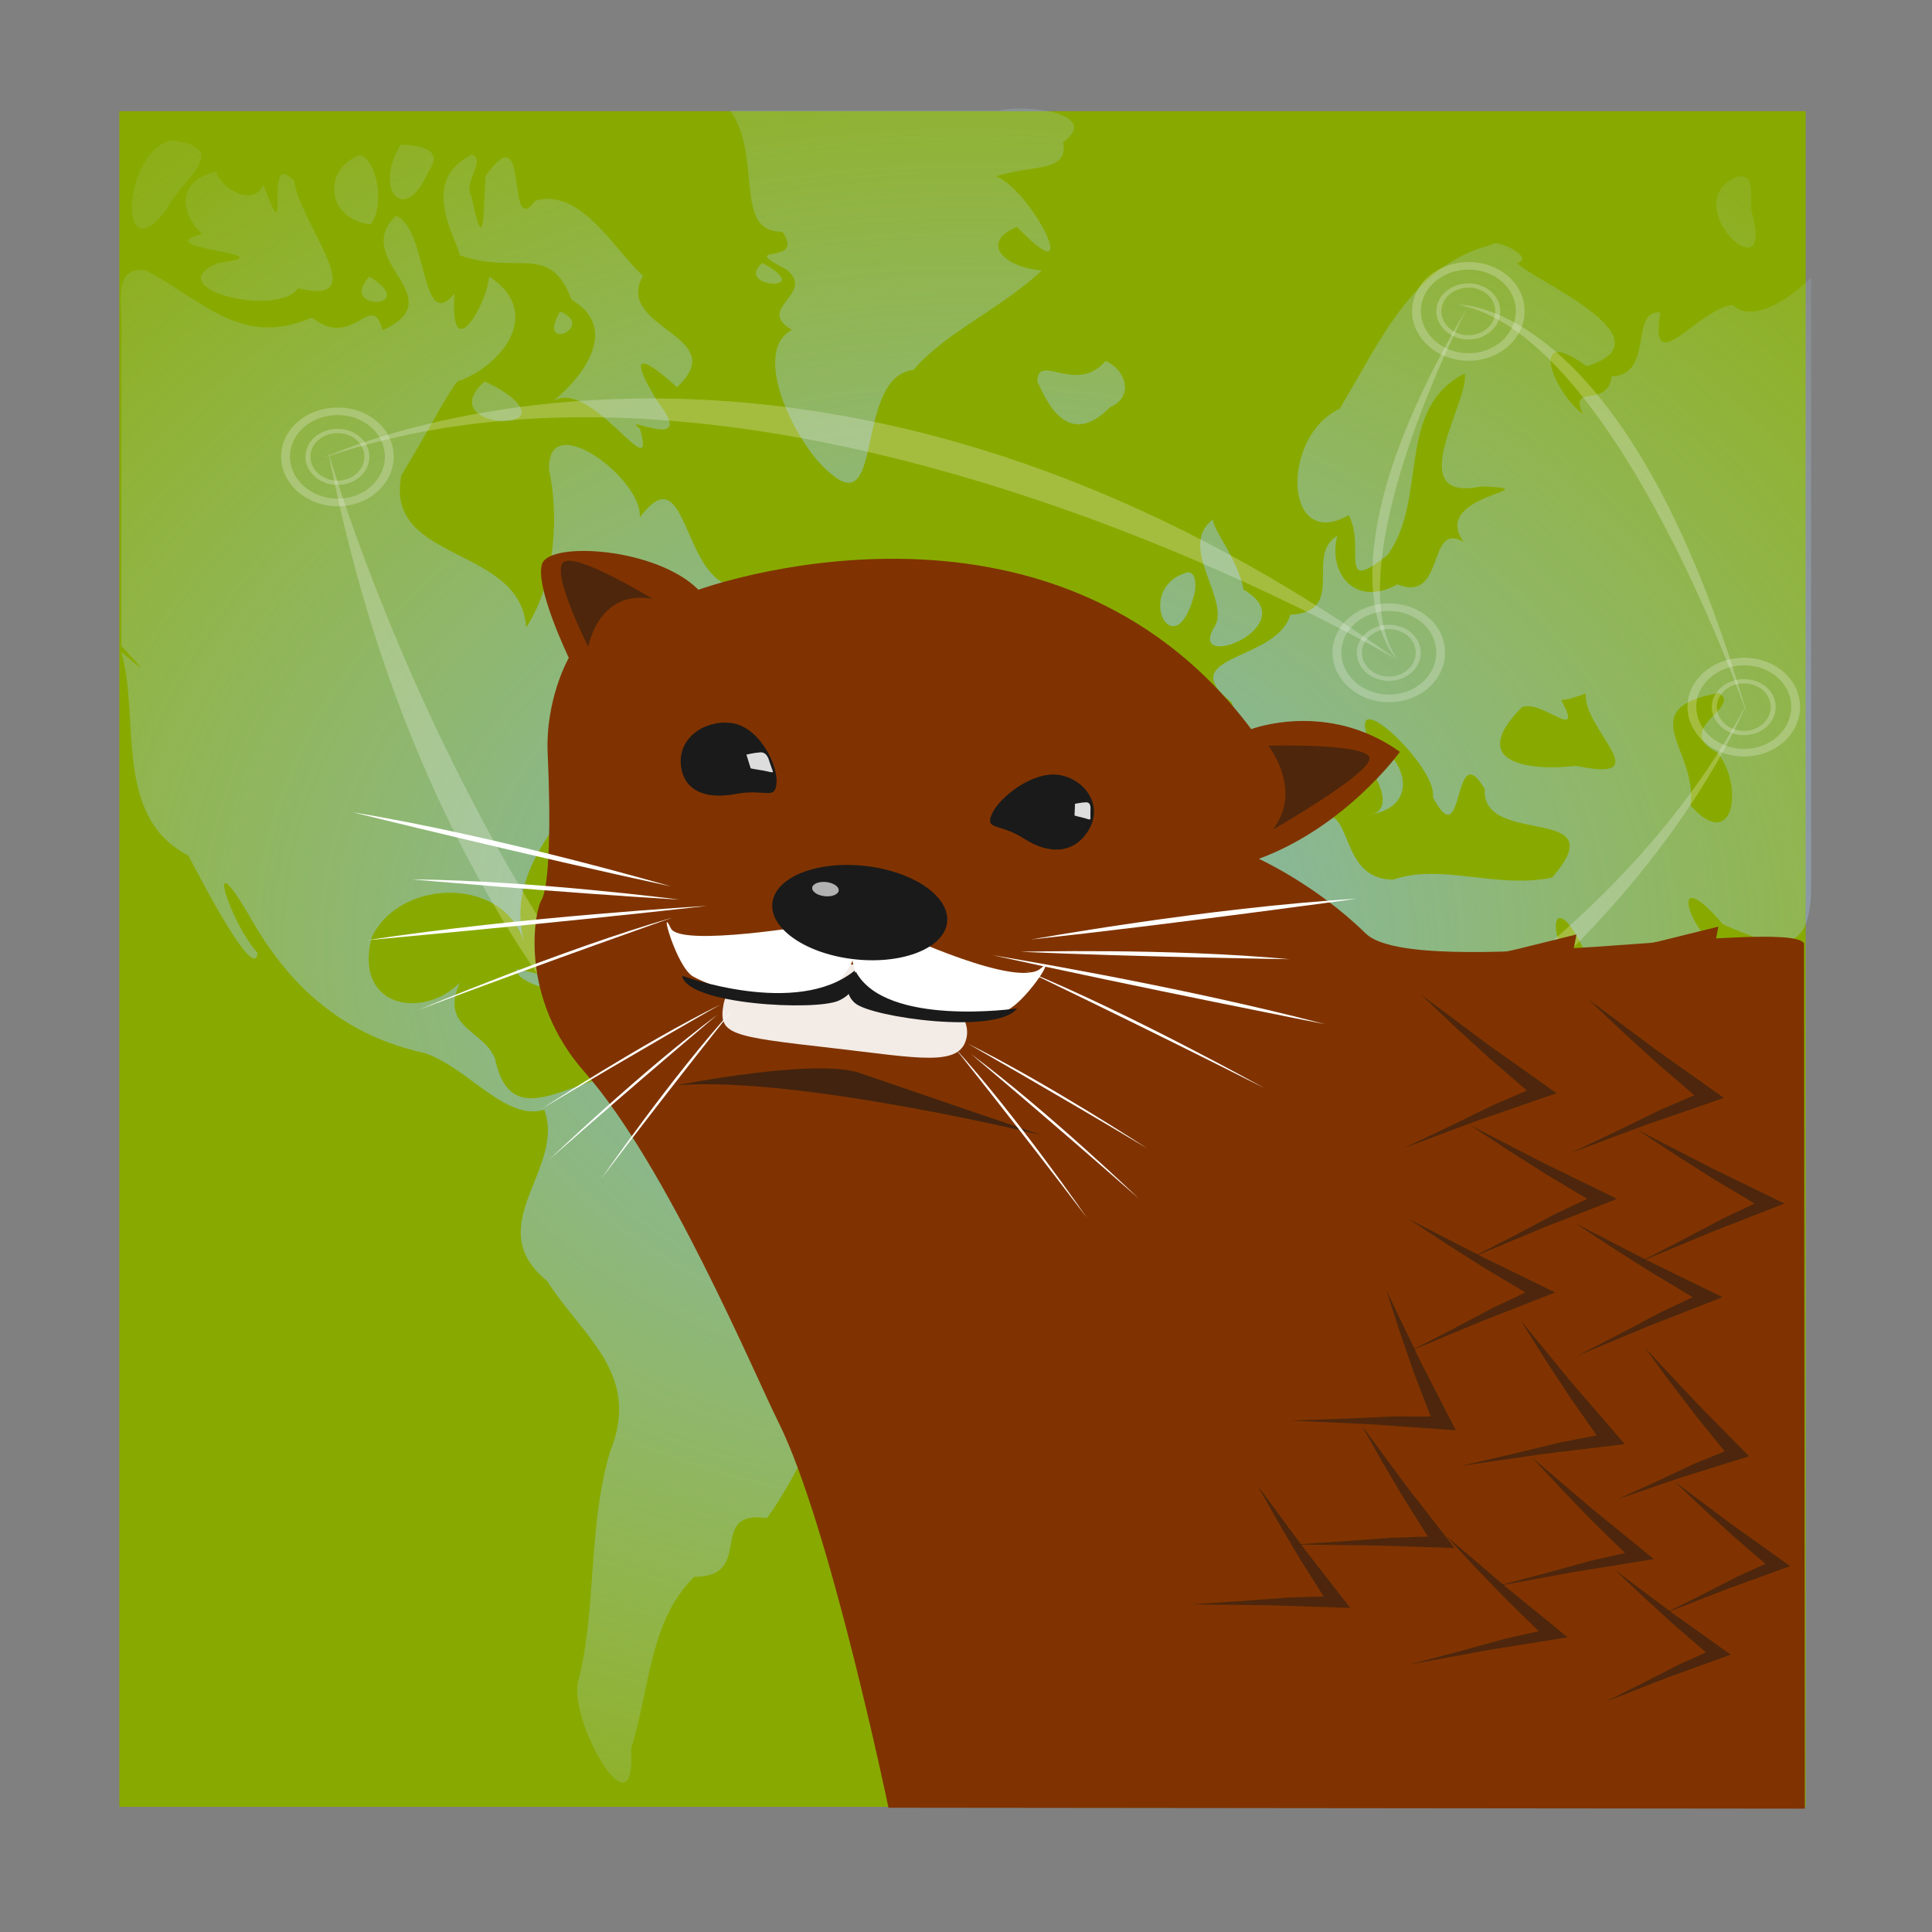 <?xml version="1.0" encoding="UTF-8" standalone="no"?>
<!-- Created with Inkscape (http://www.inkscape.org/) -->

<svg
   xmlns:dc="http://purl.org/dc/elements/1.1/"
   xmlns:cc="http://creativecommons.org/ns#"
   xmlns:rdf="http://www.w3.org/1999/02/22-rdf-syntax-ns#"
   xmlns:svg="http://www.w3.org/2000/svg"
   xmlns="http://www.w3.org/2000/svg"
   xmlns:xlink="http://www.w3.org/1999/xlink"
   xmlns:sodipodi="http://sodipodi.sourceforge.net/DTD/sodipodi-0.dtd"
   xmlns:inkscape="http://www.inkscape.org/namespaces/inkscape"
   version="1.0"
   width="96"
   height="96"
   id="svg2408"
   style="display:inline"
   inkscape:version="0.48.4 r9939"
   sodipodi:docname="otter.svg">
  <rect width="100%" height="100%" fill="#808080" stroke="none"/>
  <sodipodi:namedview
     pagecolor="#ffffff"
     bordercolor="#666666"
     borderopacity="1"
     objecttolerance="10"
     gridtolerance="10"
     guidetolerance="10"
     inkscape:pageopacity="0"
     inkscape:pageshadow="2"
     inkscape:window-width="1680"
     inkscape:window-height="991"
     id="namedview247"
     showgrid="false"
     inkscape:zoom="3.6679949"
     inkscape:cx="27.544173"
     inkscape:cy="30.795131"
     inkscape:window-x="-2"
     inkscape:window-y="-3"
     inkscape:window-maximized="1"
     inkscape:current-layer="svg2408">
    <inkscape:grid
       type="xygrid"
       id="grid3144" />
  </sodipodi:namedview>
  <defs
     id="defs2410">
    <linearGradient
       id="linearGradient4046">
      <stop
         id="stop4048"
         style="stop-color:#9d1701;stop-opacity:1"
         offset="0" />
      <stop
         id="stop4050"
         style="stop-color:#df731b;stop-opacity:1"
         offset="1" />
    </linearGradient>
    <linearGradient
       id="linearGradient4008">
      <stop
         id="stop4010"
         style="stop-color:#ffa04c;stop-opacity:1"
         offset="0" />
      <stop
         id="stop4012"
         style="stop-color:#df731b;stop-opacity:1"
         offset="1" />
    </linearGradient>
    <linearGradient
       id="linearGradient3993">
      <stop
         id="stop3995"
         style="stop-color:#ffeaa8;stop-opacity:1"
         offset="0" />
      <stop
         id="stop4092"
         style="stop-color:#ffc512;stop-opacity:1"
         offset="0.607" />
      <stop
         id="stop3997"
         style="stop-color:#f59811;stop-opacity:1"
         offset="1" />
    </linearGradient>
    <linearGradient
       id="linearGradient3843">
      <stop
         id="stop3845"
         style="stop-color:#ffd893;stop-opacity:1"
         offset="0" />
      <stop
         id="stop3847"
         style="stop-color:#e58010;stop-opacity:1"
         offset="1" />
    </linearGradient>
    <linearGradient
       id="linearGradient3781">
      <stop
         id="stop3783"
         style="stop-color:#ffd283;stop-opacity:1"
         offset="0" />
      <stop
         id="stop3785"
         style="stop-color:#f59811;stop-opacity:1"
         offset="1" />
    </linearGradient>
    <linearGradient
       id="linearGradient3727">
      <stop
         id="stop3729"
         style="stop-color:#ffae65;stop-opacity:1"
         offset="0" />
      <stop
         id="stop3731"
         style="stop-color:#ffa04c;stop-opacity:0"
         offset="1" />
    </linearGradient>
    <linearGradient
       id="linearGradient7648">
      <stop
         id="stop7650"
         style="stop-color:#f69909;stop-opacity:1"
         offset="0" />
      <stop
         id="stop7652"
         style="stop-color:#f69909;stop-opacity:0"
         offset="1" />
    </linearGradient>
    <linearGradient
       id="linearGradient7640">
      <stop
         id="stop7642"
         style="stop-color:#df731b;stop-opacity:1"
         offset="0" />
      <stop
         id="stop7644"
         style="stop-color:#df731b;stop-opacity:0"
         offset="1" />
    </linearGradient>
    <linearGradient
       id="linearGradient3910">
      <stop
         id="stop3912"
         style="stop-color:#000000;stop-opacity:1"
         offset="0" />
      <stop
         id="stop3918"
         style="stop-color:#10213a;stop-opacity:0.659"
         offset="0.574" />
      <stop
         id="stop3914"
         style="stop-color:#1c3b68;stop-opacity:0"
         offset="1" />
    </linearGradient>
    <linearGradient
       id="linearGradient5598">
      <stop
         id="stop5600"
         style="stop-color:#66a9f5;stop-opacity:1"
         offset="0" />
      <stop
         id="stop7879"
         style="stop-color:#3d73b6;stop-opacity:1"
         offset="0.4" />
      <stop
         id="stop5602"
         style="stop-color:#143e78;stop-opacity:1"
         offset="1" />
    </linearGradient>
    <linearGradient
       id="linearGradient2312">
      <stop
         id="stop2314"
         style="stop-color:#e3ebf3;stop-opacity:1"
         offset="0" />
      <stop
         id="stop2316"
         style="stop-color:#cedceb;stop-opacity:0.392"
         offset="1" />
    </linearGradient>
    <linearGradient
       id="linearGradient5629">
      <stop
         id="stop5631"
         style="stop-color:#ffffff;stop-opacity:0"
         offset="0" />
      <stop
         id="stop5637"
         style="stop-color:#0f4480;stop-opacity:0"
         offset="0.872" />
      <stop
         id="stop5633"
         style="stop-color:#0c3163;stop-opacity:0.875"
         offset="1" />
    </linearGradient>
    <linearGradient
       id="linearGradient4317">
      <stop
         id="stop4319"
         style="stop-color:#ffffff;stop-opacity:1"
         offset="0" />
      <stop
         id="stop4321"
         style="stop-color:#ffffff;stop-opacity:0"
         offset="1" />
    </linearGradient>
    <linearGradient
       x1="45.448"
       y1="92.54"
       x2="45.448"
       y2="7.017"
       id="ButtonShadow"
       gradientUnits="userSpaceOnUse"
       gradientTransform="scale(1.006,0.994)">
      <stop
         id="stop3750"
         style="stop-color:#000000;stop-opacity:1"
         offset="0" />
      <stop
         id="stop3752"
         style="stop-color:#000000;stop-opacity:0.588"
         offset="1" />
    </linearGradient>
    <linearGradient
       id="linearGradient3737">
      <stop
         id="stop3739"
         style="stop-color:#ffffff;stop-opacity:1"
         offset="0" />
      <stop
         id="stop3741"
         style="stop-color:#ffffff;stop-opacity:0"
         offset="1" />
    </linearGradient>
    <linearGradient
       id="linearGradient3700">
      <stop
         id="stop3702"
         style="stop-color:#b63602;stop-opacity:1"
         offset="0" />
      <stop
         id="stop3704"
         style="stop-color:#ffa72a;stop-opacity:1"
         offset="1" />
    </linearGradient>
    <linearGradient
       x1="48"
       y1="90"
       x2="48"
       y2="5.988"
       id="linearGradient3706"
       xlink:href="#linearGradient3700"
       gradientUnits="userSpaceOnUse" />
    <filter
       color-interpolation-filters="sRGB"
       id="filter3174">
      <feGaussianBlur
         id="feGaussianBlur3176"
         stdDeviation="1.71" />
    </filter>
    <linearGradient
       x1="36.357"
       y1="6"
       x2="36.357"
       y2="63.893"
       id="linearGradient3188"
       xlink:href="#linearGradient3737"
       gradientUnits="userSpaceOnUse" />
    <linearGradient
       x1="4.243"
       y1="-164.742"
       x2="4.243"
       y2="-32.69"
       id="linearGradient3956"
       xlink:href="#linearGradient4317"
       gradientUnits="userSpaceOnUse"
       gradientTransform="matrix(0.189,0,0,0.181,43.834,51.271)" />
    <linearGradient
       x1="4.243"
       y1="-164.742"
       x2="6.376"
       y2="-47.454"
       id="linearGradient3961"
       xlink:href="#linearGradient4317"
       gradientUnits="userSpaceOnUse"
       gradientTransform="matrix(0.241,0,0,0.27,42.832,65.791)" />
    <radialGradient
       cx="21.75"
       cy="-49.312"
       r="114"
       fx="21.75"
       fy="-49.312"
       id="radialGradient3964"
       xlink:href="#linearGradient5629"
       gradientUnits="userSpaceOnUse"
       gradientTransform="matrix(0.228,0,0,0.228,42.548,57.656)" />
    <radialGradient
       cx="372.905"
       cy="693.901"
       r="364.525"
       fx="372.905"
       fy="693.901"
       id="radialGradient3976"
       xlink:href="#linearGradient5598"
       gradientUnits="userSpaceOnUse"
       gradientTransform="matrix(1.127,-1.4663371e-8,1.0849677e-8,0.811,-47.18,135.693)" />
    <linearGradient
       x1="6"
       y1="56.778"
       x2="77.531"
       y2="56.778"
       id="linearGradient7646"
       xlink:href="#linearGradient7640"
       gradientUnits="userSpaceOnUse" />
    <linearGradient
       x1="46.147"
       y1="10.333"
       x2="92.143"
       y2="90"
       id="linearGradient7654"
       xlink:href="#linearGradient7648"
       gradientUnits="userSpaceOnUse" />
    <linearGradient
       x1="76.074"
       y1="65.419"
       x2="83.626"
       y2="72.971"
       id="linearGradient3733"
       xlink:href="#linearGradient3727"
       gradientUnits="userSpaceOnUse"
       gradientTransform="matrix(0.982,-0.361,0.361,0.982,-21.724,31.1)" />
    <linearGradient
       x1="76.074"
       y1="65.419"
       x2="83.626"
       y2="72.971"
       id="linearGradient3743"
       xlink:href="#linearGradient3727"
       gradientUnits="userSpaceOnUse"
       gradientTransform="matrix(0.716,-0.263,0.263,0.716,8.624,51.59)" />
    <linearGradient
       x1="76.074"
       y1="65.419"
       x2="83.626"
       y2="72.971"
       id="linearGradient3749"
       xlink:href="#linearGradient3727"
       gradientUnits="userSpaceOnUse"
       gradientTransform="matrix(0.716,-0.263,0.263,0.716,8.624,51.59)" />
    <linearGradient
       x1="76.074"
       y1="65.419"
       x2="83.626"
       y2="72.971"
       id="linearGradient3755"
       xlink:href="#linearGradient3727"
       gradientUnits="userSpaceOnUse"
       gradientTransform="matrix(0.716,-0.263,0.263,0.716,8.624,51.59)" />
    <linearGradient
       x1="76.074"
       y1="65.419"
       x2="83.626"
       y2="72.971"
       id="linearGradient3759"
       xlink:href="#linearGradient3727"
       gradientUnits="userSpaceOnUse"
       gradientTransform="matrix(0.691,-0.254,0.254,0.691,12.464,46.242)" />
    <linearGradient
       x1="76.074"
       y1="65.419"
       x2="83.626"
       y2="72.971"
       id="linearGradient3763"
       xlink:href="#linearGradient3727"
       gradientUnits="userSpaceOnUse"
       gradientTransform="matrix(0.361,-0.385,0.385,0.361,30.032,87.956)" />
    <linearGradient
       x1="76.074"
       y1="65.419"
       x2="83.626"
       y2="72.971"
       id="linearGradient3769"
       xlink:href="#linearGradient3727"
       gradientUnits="userSpaceOnUse"
       gradientTransform="matrix(0.716,-0.263,0.263,0.716,8.624,51.59)" />
    <linearGradient
       x1="76.074"
       y1="65.419"
       x2="83.626"
       y2="72.971"
       id="linearGradient3775"
       xlink:href="#linearGradient3727"
       gradientUnits="userSpaceOnUse"
       gradientTransform="matrix(0.716,-0.263,0.263,0.716,8.624,51.59)" />
    <linearGradient
       x1="76.074"
       y1="65.419"
       x2="83.626"
       y2="72.971"
       id="linearGradient3779"
       xlink:href="#linearGradient3781"
       gradientUnits="userSpaceOnUse"
       gradientTransform="matrix(1.167,-0.24,0.24,1.167,-32.022,-45.739)" />
    <linearGradient
       x1="76.074"
       y1="65.419"
       x2="83.626"
       y2="72.971"
       id="linearGradient3789"
       xlink:href="#linearGradient3843"
       gradientUnits="userSpaceOnUse"
       gradientTransform="matrix(1.19,0.053,-0.053,1.19,-11.899,-45.928)" />
    <linearGradient
       x1="76.074"
       y1="65.419"
       x2="83.626"
       y2="72.971"
       id="linearGradient3793"
       xlink:href="#linearGradient3781"
       gradientUnits="userSpaceOnUse"
       gradientTransform="matrix(0.748,-0.492,0.492,0.748,-29.443,2.489)" />
    <linearGradient
       x1="76.074"
       y1="65.419"
       x2="83.626"
       y2="72.971"
       id="linearGradient3797"
       xlink:href="#linearGradient3781"
       gradientUnits="userSpaceOnUse"
       gradientTransform="matrix(0.523,-0.343,0.343,0.523,21.436,11.479)" />
    <linearGradient
       x1="76.074"
       y1="65.419"
       x2="83.626"
       y2="72.971"
       id="linearGradient3801"
       xlink:href="#linearGradient3781"
       gradientUnits="userSpaceOnUse"
       gradientTransform="matrix(0.726,-0.096,0.06,0.746,20.705,-30.667)" />
    <linearGradient
       x1="76.074"
       y1="65.419"
       x2="83.626"
       y2="72.971"
       id="linearGradient3805"
       xlink:href="#linearGradient3781"
       gradientUnits="userSpaceOnUse"
       gradientTransform="matrix(0.371,-0.187,0.187,0.371,41.789,4.967)" />
    <linearGradient
       x1="76.074"
       y1="65.419"
       x2="83.626"
       y2="72.971"
       id="linearGradient3809"
       xlink:href="#linearGradient3781"
       gradientUnits="userSpaceOnUse"
       gradientTransform="matrix(0.395,0.13,-0.13,0.395,64.04,-24.574)" />
    <linearGradient
       x1="76.074"
       y1="65.419"
       x2="83.626"
       y2="72.971"
       id="linearGradient3813"
       xlink:href="#linearGradient3781"
       gradientUnits="userSpaceOnUse"
       gradientTransform="matrix(0.504,-0.029,0.029,0.504,45.998,-7.269)" />
    <linearGradient
       x1="76.074"
       y1="65.419"
       x2="83.626"
       y2="72.971"
       id="linearGradient3817"
       xlink:href="#linearGradient3993"
       gradientUnits="userSpaceOnUse"
       gradientTransform="matrix(0.629,-1.012,1.012,0.629,-99.947,49.585)" />
    <linearGradient
       x1="76.074"
       y1="65.419"
       x2="83.626"
       y2="72.971"
       id="linearGradient3821"
       xlink:href="#linearGradient3993"
       gradientUnits="userSpaceOnUse"
       gradientTransform="matrix(0.387,-1.342,1.342,0.387,-99.1,96.515)" />
    <linearGradient
       x1="76.074"
       y1="65.419"
       x2="83.626"
       y2="72.971"
       id="linearGradient3825"
       xlink:href="#linearGradient3993"
       gradientUnits="userSpaceOnUse"
       gradientTransform="matrix(0.067,-1.19,1.19,0.067,-72.988,108.217)" />
    <linearGradient
       x1="76.074"
       y1="65.419"
       x2="83.626"
       y2="72.971"
       id="linearGradient3829"
       xlink:href="#linearGradient3993"
       gradientUnits="userSpaceOnUse"
       gradientTransform="matrix(0.04,-0.983,0.983,0.04,-47.341,96.258)" />
    <linearGradient
       x1="76.074"
       y1="65.419"
       x2="83.626"
       y2="72.971"
       id="linearGradient3833"
       xlink:href="#linearGradient3781"
       gradientUnits="userSpaceOnUse"
       gradientTransform="matrix(-0.187,-0.597,0.597,-0.187,-12.997,89.539)" />
    <linearGradient
       x1="76.074"
       y1="65.419"
       x2="83.626"
       y2="72.971"
       id="linearGradient3837"
       xlink:href="#linearGradient3781"
       gradientUnits="userSpaceOnUse"
       gradientTransform="matrix(0.941,-0.731,0.731,0.941,-94.098,2.43)" />
    <linearGradient
       x1="76.074"
       y1="65.419"
       x2="83.626"
       y2="72.971"
       id="linearGradient3841"
       xlink:href="#linearGradient3993"
       gradientUnits="userSpaceOnUse"
       gradientTransform="matrix(0.608,-0.658,0.658,0.608,-56.276,25.16)" />
    <linearGradient
       x1="76.074"
       y1="65.419"
       x2="83.626"
       y2="72.971"
       id="linearGradient3851"
       xlink:href="#linearGradient3843"
       gradientUnits="userSpaceOnUse"
       gradientTransform="matrix(0.825,0.22,-0.22,0.825,34.601,-36.799)" />
    <linearGradient
       x1="76.074"
       y1="65.419"
       x2="83.626"
       y2="72.971"
       id="linearGradient3855"
       xlink:href="#linearGradient3781"
       gradientUnits="userSpaceOnUse"
       gradientTransform="matrix(1.164,0.076,-0.076,1.164,-10.198,-53.96)" />
    <linearGradient
       x1="76.074"
       y1="65.419"
       x2="83.626"
       y2="72.971"
       id="linearGradient3859"
       xlink:href="#linearGradient3843"
       gradientUnits="userSpaceOnUse"
       gradientTransform="matrix(0.458,-0.291,0.291,0.458,21.662,36.159)" />
    <linearGradient
       x1="76.074"
       y1="65.419"
       x2="83.626"
       y2="72.971"
       id="linearGradient3863"
       xlink:href="#linearGradient3843"
       gradientUnits="userSpaceOnUse"
       gradientTransform="matrix(0.683,-0.314,0.314,0.683,5.851,27.265)" />
    <linearGradient
       x1="76.074"
       y1="65.419"
       x2="83.626"
       y2="72.971"
       id="linearGradient3871"
       xlink:href="#linearGradient3843"
       gradientUnits="userSpaceOnUse"
       gradientTransform="matrix(0.467,-0.116,0.116,0.467,42.422,22.496)" />
    <linearGradient
       x1="76.074"
       y1="65.419"
       x2="83.626"
       y2="72.971"
       id="linearGradient3875"
       xlink:href="#linearGradient3727"
       gradientUnits="userSpaceOnUse"
       gradientTransform="matrix(0.978,0.207,-0.207,0.978,22.218,-23.166)" />
    <linearGradient
       x1="76.074"
       y1="65.419"
       x2="83.626"
       y2="72.971"
       id="linearGradient3879"
       xlink:href="#linearGradient3727"
       gradientUnits="userSpaceOnUse"
       gradientTransform="matrix(0.792,0.295,-0.295,0.792,42.539,-26.705)" />
    <linearGradient
       x1="76.074"
       y1="65.419"
       x2="83.626"
       y2="72.971"
       id="linearGradient3885"
       xlink:href="#linearGradient3727"
       gradientUnits="userSpaceOnUse"
       gradientTransform="matrix(0.716,-0.263,0.263,0.716,8.624,51.59)" />
    <linearGradient
       x1="76.074"
       y1="65.419"
       x2="83.626"
       y2="72.971"
       id="linearGradient3889"
       xlink:href="#linearGradient3727"
       gradientUnits="userSpaceOnUse"
       gradientTransform="matrix(0.736,0.019,-0.019,0.736,24.561,12.365)" />
    <linearGradient
       x1="76.074"
       y1="65.419"
       x2="83.626"
       y2="72.971"
       id="linearGradient3893"
       xlink:href="#linearGradient3727"
       gradientUnits="userSpaceOnUse"
       gradientTransform="matrix(0.478,-0.223,0.223,0.478,32.536,52.265)" />
    <linearGradient
       x1="76.074"
       y1="65.419"
       x2="83.626"
       y2="72.971"
       id="linearGradient3901"
       xlink:href="#linearGradient3727"
       gradientUnits="userSpaceOnUse"
       gradientTransform="matrix(0.736,-0.017,0.017,0.736,30.618,8.859)" />
    <linearGradient
       x1="76.074"
       y1="65.419"
       x2="83.626"
       y2="72.971"
       id="linearGradient3911"
       xlink:href="#linearGradient3727"
       gradientUnits="userSpaceOnUse"
       gradientTransform="matrix(0.345,-0.368,0.368,0.345,29.189,57.048)" />
    <linearGradient
       x1="76.074"
       y1="65.419"
       x2="83.626"
       y2="72.971"
       id="linearGradient3915"
       xlink:href="#linearGradient3781"
       gradientUnits="userSpaceOnUse"
       gradientTransform="matrix(0.523,-0.343,0.343,0.523,8.177,30.04)" />
    <linearGradient
       x1="76.074"
       y1="65.419"
       x2="83.626"
       y2="72.971"
       id="linearGradient3919"
       xlink:href="#linearGradient3993"
       gradientUnits="userSpaceOnUse"
       gradientTransform="matrix(1.107,-0.441,0.441,1.107,-51.147,-16.819)" />
    <linearGradient
       x1="76.074"
       y1="65.419"
       x2="83.626"
       y2="72.971"
       id="linearGradient3923"
       xlink:href="#linearGradient3993"
       gradientUnits="userSpaceOnUse"
       gradientTransform="matrix(0.964,-0.701,0.701,0.964,-77.885,0.331)" />
    <linearGradient
       x1="76.074"
       y1="65.419"
       x2="83.626"
       y2="72.971"
       id="linearGradient3927"
       xlink:href="#linearGradient3993"
       gradientUnits="userSpaceOnUse"
       gradientTransform="matrix(0.948,-1.026,1.026,0.948,-94.162,31.406)" />
    <linearGradient
       x1="76.074"
       y1="65.419"
       x2="83.626"
       y2="72.971"
       id="linearGradient3931"
       xlink:href="#linearGradient3781"
       gradientUnits="userSpaceOnUse"
       gradientTransform="matrix(0.538,-0.295,0.273,0.565,4.431,-2.91)" />
    <linearGradient
       x1="76.074"
       y1="65.419"
       x2="83.626"
       y2="72.971"
       id="linearGradient3935"
       xlink:href="#linearGradient3993"
       gradientUnits="userSpaceOnUse"
       gradientTransform="matrix(0.96,-0.216,0.216,0.96,-13.635,-25.65)" />
    <linearGradient
       x1="76.074"
       y1="65.419"
       x2="83.626"
       y2="72.971"
       id="linearGradient3939"
       xlink:href="#linearGradient3781"
       gradientUnits="userSpaceOnUse"
       gradientTransform="matrix(0.605,-0.411,0.388,0.64,-7.21,7.922)" />
    <linearGradient
       x1="76.074"
       y1="65.419"
       x2="83.626"
       y2="72.971"
       id="linearGradient3943"
       xlink:href="#linearGradient3781"
       gradientUnits="userSpaceOnUse"
       gradientTransform="matrix(0.061,-0.411,0.411,0.061,18.968,48.711)" />
    <linearGradient
       x1="76.074"
       y1="65.419"
       x2="83.626"
       y2="72.971"
       id="linearGradient3947"
       xlink:href="#linearGradient3993"
       gradientUnits="userSpaceOnUse"
       gradientTransform="matrix(0.199,-0.704,0.709,0.24,-16.875,56.922)" />
    <linearGradient
       x1="76.074"
       y1="65.419"
       x2="83.626"
       y2="72.971"
       id="linearGradient3951"
       xlink:href="#linearGradient3781"
       gradientUnits="userSpaceOnUse"
       gradientTransform="matrix(0.112,-0.603,0.61,0.146,-16.805,57.281)" />
    <linearGradient
       x1="76.074"
       y1="65.419"
       x2="83.626"
       y2="72.971"
       id="linearGradient3955"
       xlink:href="#linearGradient3993"
       gradientUnits="userSpaceOnUse"
       gradientTransform="matrix(-0.635,-1.008,1.008,-0.635,-2.499,154.666)" />
    <linearGradient
       x1="76.074"
       y1="65.419"
       x2="83.626"
       y2="72.971"
       id="linearGradient3959"
       xlink:href="#linearGradient3781"
       gradientUnits="userSpaceOnUse"
       gradientTransform="matrix(-0.428,-0.456,0.456,-0.428,11.365,98.482)" />
    <linearGradient
       x1="76.074"
       y1="65.419"
       x2="83.626"
       y2="72.971"
       id="linearGradient3965"
       xlink:href="#linearGradient3727"
       gradientUnits="userSpaceOnUse"
       gradientTransform="matrix(0.716,-0.263,0.263,0.716,8.624,51.59)" />
    <linearGradient
       x1="76.074"
       y1="65.419"
       x2="83.626"
       y2="72.971"
       id="linearGradient3973"
       xlink:href="#linearGradient3781"
       gradientUnits="userSpaceOnUse"
       gradientTransform="matrix(0.653,-0.331,0.304,0.684,-6.924,7.485)" />
    <linearGradient
       x1="76.074"
       y1="65.419"
       x2="83.626"
       y2="72.971"
       id="linearGradient4006"
       xlink:href="#linearGradient4008"
       gradientUnits="userSpaceOnUse"
       gradientTransform="matrix(-0.22,-1.167,1.167,-0.22,-43.124,180.461)" />
    <linearGradient
       x1="76.074"
       y1="65.419"
       x2="83.626"
       y2="72.971"
       id="linearGradient4016"
       xlink:href="#linearGradient4008"
       gradientUnits="userSpaceOnUse"
       gradientTransform="matrix(-0.628,-0.714,0.714,-0.628,28.232,175.162)" />
    <linearGradient
       x1="76.074"
       y1="65.419"
       x2="83.626"
       y2="72.971"
       id="linearGradient4020"
       xlink:href="#linearGradient4008"
       gradientUnits="userSpaceOnUse"
       gradientTransform="matrix(0.196,-0.7,0.7,0.196,-48.673,98.353)" />
    <linearGradient
       x1="76.074"
       y1="65.419"
       x2="83.626"
       y2="72.971"
       id="linearGradient4024"
       xlink:href="#linearGradient4008"
       gradientUnits="userSpaceOnUse"
       gradientTransform="matrix(-0.008,-0.948,0.948,-0.008,-49.922,138.704)" />
    <linearGradient
       x1="76.074"
       y1="65.419"
       x2="83.626"
       y2="72.971"
       id="linearGradient4028"
       xlink:href="#linearGradient4008"
       gradientUnits="userSpaceOnUse"
       gradientTransform="matrix(-0.599,-0.326,0.326,-0.599,59.964,143.825)" />
    <linearGradient
       x1="76.074"
       y1="65.419"
       x2="83.626"
       y2="72.971"
       id="linearGradient4032"
       xlink:href="#linearGradient4008"
       gradientUnits="userSpaceOnUse"
       gradientTransform="matrix(0.034,-0.449,0.449,0.034,-24.479,88.693)" />
    <linearGradient
       x1="76.074"
       y1="65.419"
       x2="83.626"
       y2="72.971"
       id="linearGradient4036"
       xlink:href="#linearGradient4008"
       gradientUnits="userSpaceOnUse"
       gradientTransform="matrix(-0.142,-0.52,0.52,-0.142,-10.328,117.799)" />
    <linearGradient
       x1="76.074"
       y1="65.419"
       x2="83.626"
       y2="72.971"
       id="linearGradient4040"
       xlink:href="#linearGradient4008"
       gradientUnits="userSpaceOnUse"
       gradientTransform="matrix(-0.132,-0.478,0.478,-0.132,-0.702,121.258)" />
    <linearGradient
       x1="76.074"
       y1="65.419"
       x2="83.626"
       y2="72.971"
       id="linearGradient4044"
       xlink:href="#linearGradient4046"
       gradientUnits="userSpaceOnUse"
       gradientTransform="matrix(-0.384,-0.982,1.018,-0.383,-27.63,180.226)" />
    <linearGradient
       x1="76.074"
       y1="65.419"
       x2="83.626"
       y2="72.971"
       id="linearGradient4054"
       xlink:href="#linearGradient4046"
       gradientUnits="userSpaceOnUse"
       gradientTransform="matrix(-0.678,-0.585,0.612,-0.692,35.362,175.041)" />
    <linearGradient
       x1="76.074"
       y1="65.419"
       x2="83.626"
       y2="72.971"
       id="linearGradient4058"
       xlink:href="#linearGradient4046"
       gradientUnits="userSpaceOnUse"
       gradientTransform="matrix(-0.202,-0.454,0.471,-0.203,-7.926,124.283)" />
    <linearGradient
       x1="76.074"
       y1="65.419"
       x2="83.626"
       y2="72.971"
       id="linearGradient4062"
       xlink:href="#linearGradient4046"
       gradientUnits="userSpaceOnUse"
       gradientTransform="matrix(-0.452,-0.261,0.218,-0.587,51.613,142.515)" />
    <linearGradient
       x1="76.074"
       y1="65.419"
       x2="83.626"
       y2="72.971"
       id="linearGradient4101"
       xlink:href="#linearGradient3781"
       gradientUnits="userSpaceOnUse"
       gradientTransform="matrix(-0.227,-0.486,0.502,-0.22,7.58,78.202)" />
    <radialGradient
       cx="19181.57"
       cy="17597.709"
       r="16756.031"
       fx="19181.57"
       fy="17597.709"
       id="radialGradient6694"
       xlink:href="#linearGradient2312"
       gradientUnits="userSpaceOnUse"
       gradientTransform="matrix(1,0,0,1.05,0,-877.697)" />
    <radialGradient
       cx="127.279"
       cy="98.02"
       r="24.166"
       fx="127.279"
       fy="98.02"
       id="radialGradient4558"
       xlink:href="#linearGradient2312"
       gradientUnits="userSpaceOnUse"
       gradientTransform="matrix(1,0,0,1.05,-79.302,-57.138)" />
    <radialGradient
       cx="111.25"
       cy="52.071"
       r="6.25"
       fx="111.25"
       fy="52.071"
       id="radialGradient5331"
       xlink:href="#linearGradient3910"
       gradientUnits="userSpaceOnUse"
       gradientTransform="matrix(1,0,0,6.114,0,-266.308)" />
    <linearGradient
       id="linearGradient3737-1">
      <stop
         id="stop3739-7"
         style="stop-color:#ffffff;stop-opacity:1"
         offset="0" />
      <stop
         id="stop3741-2"
         style="stop-color:#ffffff;stop-opacity:0"
         offset="1" />
    </linearGradient>
    <radialGradient
       cx="48"
       cy="90.172"
       r="42"
       fx="48"
       fy="90.172"
       id="radialGradient2855"
       xlink:href="#linearGradient3737-1"
       gradientUnits="userSpaceOnUse"
       gradientTransform="matrix(1.157,0,0,0.996,-7.551,0.197)" />
    <linearGradient
       x1="45.448"
       y1="92.54"
       x2="45.448"
       y2="7.017"
       id="ButtonShadow-7"
       gradientUnits="userSpaceOnUse"
       gradientTransform="matrix(1.006,0,0,0.994,100,0)">
      <stop
         id="stop3750-7"
         style="stop-color:#000000;stop-opacity:1"
         offset="0" />
      <stop
         id="stop3752-6"
         style="stop-color:#000000;stop-opacity:0.588"
         offset="1" />
    </linearGradient>
    <linearGradient
       x1="32.251"
       y1="6.132"
       x2="32.251"
       y2="90.239"
       id="linearGradient3780"
       xlink:href="#ButtonShadow-7"
       gradientUnits="userSpaceOnUse"
       gradientTransform="matrix(1.024,0,0,1.012,-1.143,-98.071)" />
    <linearGradient
       x1="32.251"
       y1="6.132"
       x2="32.251"
       y2="90.239"
       id="linearGradient3772"
       xlink:href="#ButtonShadow-7"
       gradientUnits="userSpaceOnUse"
       gradientTransform="matrix(1.024,0,0,1.012,-1.143,-98.071)" />
    <linearGradient
       x1="32.251"
       y1="6.132"
       x2="32.251"
       y2="90.239"
       id="linearGradient3725"
       xlink:href="#ButtonShadow-7"
       gradientUnits="userSpaceOnUse"
       gradientTransform="matrix(1.024,0,0,1.012,-1.143,-98.071)" />
    <linearGradient
       x1="32.251"
       y1="6.132"
       x2="32.251"
       y2="90.239"
       id="linearGradient3721"
       xlink:href="#ButtonShadow-7"
       gradientUnits="userSpaceOnUse"
       gradientTransform="translate(0,-97)" />
    <linearGradient
       x1="32.251"
       y1="6.132"
       x2="32.251"
       y2="90.239"
       id="linearGradient3026"
       xlink:href="#ButtonShadow-7"
       gradientUnits="userSpaceOnUse"
       gradientTransform="matrix(1.024,0,0,1.012,-1.143,-98.071)" />
    <radialGradient
       inkscape:collect="always"
       xlink:href="#linearGradient4132"
       id="radialGradient3152"
       gradientUnits="userSpaceOnUse"
       gradientTransform="matrix(1.09,0,0,0.84,13.209,-7.579)"
       cx="63.98"
       cy="61.949"
       fx="63.98"
       fy="61.949"
       r="58.02" />
    <linearGradient
       id="linearGradient4132">
      <stop
         id="stop4134"
         style="stop-color:#7bb8f0;stop-opacity:1"
         offset="0" />
      <stop
         id="stop4136"
         style="stop-color:#b5d5f2;stop-opacity:0.122"
         offset="1" />
    </linearGradient>
    <radialGradient
       r="58.02"
       fy="61.949"
       fx="63.98"
       cy="61.949"
       cx="63.98"
       gradientTransform="matrix(1.09,0,0,0.862,-21.739,-6.386)"
       gradientUnits="userSpaceOnUse"
       id="radialGradient3159"
       xlink:href="#linearGradient4132"
       inkscape:collect="always" />
  </defs>
  <rect
     style="fill:#88aa00;fill-opacity:1;fill-rule:evenodd;stroke:none"
     id="rect3955"
     width="83.794"
     height="84.255"
     x="5.929"
     y="5.525"
     rx="9.729"
     ry="0" />
  <path
     style="opacity:0.8;fill:url(#radialGradient3159);fill-opacity:1;stroke:none;display:inline"
     id="path3522-9"
     inkscape:connector-curvature="0"
     d="m 36.274,5.489 c 1.65,2.271 0.113,6.064 2.601,6.026 1.212,1.756 -2.415,0.524 0.204,1.877 1.506,1.216 -1.593,1.91 0.272,3.001 -2.15,1.137 0.348,5.946 1.945,7.15 2.628,2.267 1.162,-4.801 4.095,-5.168 1.593,-1.864 4.392,-3.061 6.379,-4.937 -1.942,-0.162 -3.076,-1.401 -1.237,-2.168 3.385,3.556 0.849,-1.684 -1.025,-2.513 1.813,-0.591 3.577,-0.158 3.325,-1.692 1.916,-1.437 -1.842,-1.901 -3.184,-1.576 -4.458,0 -8.917,0 -13.375,0 z M 8.472,6.972 c -2.45,0.715 -2.621,6.716 -0.158,3.384 0.604,-1.368 3.397,-3.017 0.158,-3.384 z M 19.919,7.18 c -1.412,2.27 0.205,4.089 1.38,1.321 C 22.13,7.346 20.68,7.223 19.919,7.18 z m 3.529,0.51 c -2.729,1.296 -0.673,4.319 -0.605,4.991 2.875,1.019 4.473,-0.666 5.561,2.215 2.735,1.616 -0.054,4.423 -1.081,5.154 1.849,-1.651 5.404,4.488 4.472,1.245 -1.112,-0.832 2.985,1.337 0.86,-1.367 -1.956,-3.23 0.155,-1.446 0.98,-0.692 2.805,-2.578 -3.174,-2.889 -1.681,-5.542 -1.308,-1.086 -3.023,-4.374 -5.339,-3.731 -1.55,2.055 -0.214,-4.477 -2.489,-1.209 -0.118,1.827 -0.043,4.146 -0.706,0.98 -0.444,-0.554 0.764,-1.842 0.027,-2.043 z m -5.565,0.023 c -1.832,0.626 -1.733,3.162 0.519,3.434 0.771,-0.901 0.306,-3.264 -0.519,-3.434 z m -7.148,0.811 c -2.379,0.578 -1.408,2.544 -0.68,3.098 -2.945,0.756 4.496,0.966 0.793,1.445 -3.081,1.261 2.967,2.747 3.959,1.252 3.804,0.954 0.137,-3.121 -0.197,-5.33 C 12.996,7.215 14.545,13.078 13.087,9.178 12.578,10.336 10.961,9.348 10.734,8.525 z M 86.335,8.78 c -3.192,1.281 1.984,6.113 0.698,1.717 -0.128,-0.531 0.288,-1.933 -0.698,-1.717 z m -66.666,1.947 c -2.294,2.21 2.916,4.037 -0.659,5.683 -0.536,-2.052 -1.458,1.027 -3.503,-0.631 -3.516,1.5 -5.314,-0.782 -8.258,-2.346 -1.768,-0.226 -1.104,1.722 -1.221,3.545 0,5.039 0,10.078 0,15.117 1.733,1.869 0.676,0.825 0,0.309 0.951,3.321 -0.42,8.176 3.331,10.108 0.638,1.212 3.313,6.376 3.436,4.831 -1.341,-1.44 -2.717,-5.755 -0.448,-1.909 2.033,3.656 4.775,6.028 8.78,6.898 2.19,0.764 3.991,3.388 5.917,2.811 1.089,2.942 -3.227,5.768 0.145,8.513 1.761,2.778 4.716,4.601 3.116,8.501 -1.119,3.81 -0.64,7.96 -1.608,11.51 -0.3,2.16 2.938,7.644 2.657,3.253 0.946,-3.051 0.921,-6.409 3.148,-8.57 3.047,0.025 0.582,-3.358 3.607,-2.916 1.846,-2.479 2.38,-5.437 5.495,-6.422 0.372,-3.01 5.179,-7.619 0.213,-8.791 -1.35,-0.682 -4.824,-0.927 -4.559,-1.263 0.538,-2.986 -4.493,-3.837 -6.634,-5.058 -2.811,-2.045 -7.034,3.397 -8.025,-1.292 -0.591,-1.475 -2.751,-1.499 -1.758,-3.776 -1.789,1.824 -5.289,1.27 -4.373,-2.253 1.392,-2.967 6.736,-3.107 7.646,0.461 -1.264,-3.935 2.444,-6.999 4.503,-9.799 0.419,-1.338 2.91,-2.488 2.053,-0.709 1.46,-0.054 3.673,-2.755 1.079,-1.508 -0.037,-2.463 -2.273,-1.762 -2.998,-1.413 1.344,-2.186 8.245,-0.991 5.355,-4.564 -2.239,-0.93 -2.053,-6.357 -4.318,-3.333 0.191,-1.863 -4.61,-5.509 -4.505,-2.385 0.586,2.795 0.107,6.015 -1.14,7.847 -0.26,-4.096 -7.076,-3.191 -6.199,-7.555 1.269,-2.08 2.753,-4.957 2.894,-4.698 2.275,-0.89 4.105,-3.48 1.468,-5.182 -0.141,1.484 -1.983,4.545 -1.724,0.843 -1.706,2.073 -1.316,-3.298 -2.914,-3.855 z m 54.45,1.437 c -3.996,1.002 -5.58,4.914 -7.557,8.153 -2.914,1.346 -2.803,7.129 0.452,5.282 0.871,1.56 -0.61,4.018 1.928,1.979 2.047,-2.776 0.358,-7.267 3.841,-9.018 0.254,1.361 -3.213,6.444 0.837,5.609 3.662,0.142 -2.662,0.374 -0.881,2.771 -1.85,-1.125 -0.889,3.073 -3.304,2.096 -2.092,1.166 -3.464,-0.542 -2.985,-2.413 -1.646,0.984 0.518,3.761 -2.34,3.927 -0.64,2.329 -5.903,1.978 -2.91,4.35 1.329,3.53 -4.952,0.221 -3.169,4.457 1.525,4.189 4.722,-1.388 6.019,-2.465 2.502,-1.99 6.211,3.392 3.959,3.592 2.525,-0.347 2.006,-2.809 -0.017,-3.761 -1.093,-2.905 3.459,1.424 3.207,2.881 1.606,3.082 0.945,-3.156 2.579,-0.394 -0.191,2.913 6.574,0.685 3.344,4.398 -2.777,0.573 -5.51,-0.734 -7.901,0.103 -2.225,-0.02 -2.113,-2.457 -2.924,-3.067 -2.83,0.236 -6.328,0.209 -8.223,2.553 -2.049,2.881 -5.004,6.909 -2.771,10.588 2.235,5.452 7.777,0.283 10.963,3.503 0.947,1.343 -0.821,2.938 1.297,4.393 0.797,3.098 -0.904,6.039 1.052,9 1.012,2.785 1.64,6.953 5.406,4.408 3.986,-2.458 2.924,-6.99 6.213,-9.5 -2.602,-5.162 3.184,-7.425 4.627,-11.615 -3.154,0.473 -5.964,-2.75 -6.726,-5.994 -1.325,-1.576 -0.984,-3.899 0.496,-0.939 2.034,2.02 2.078,8.015 5.841,4.931 1.72,-0.738 6.419,-3.551 2.675,-4.831 -2.413,1.791 -5.075,-5.352 -1.532,-1.209 2.576,1.12 4.38,1.788 4.38,-1.926 0,-10.006 0,-20.147 0,-30.221 -0.802,0.84 -2.864,2.393 -3.904,1.361 -1.79,0.256 -4.154,3.826 -3.591,0.375 -1.556,-0.106 -0.279,3.095 -2.417,3.184 -0.215,1.645 -2.16,0.305 -1.429,1.867 -1.501,-1.091 -2.771,-4.536 0.186,-2.374 4.391,-1.35 -2.896,-4.396 -3.458,-5.132 0.945,-0.232 -1.029,-1.242 -1.267,-0.904 z m -36.24,0.904 c -1.462,1.248 2.779,1.483 0,0 z m -19.522,0.672 c -1.635,1.752 2.603,1.611 0,0 z m 9.478,1.738 c -1.238,2.078 1.829,0.767 0,0 z m 27.101,2.457 c -1.449,1.71 -3.362,-0.45 -3.393,1.02 0.263,0.444 1.315,3.614 3.619,1.275 1.237,-0.535 0.75,-1.882 -0.226,-2.294 z m -30.856,1.02 c -2.749,2.46 4.668,2.687 0.582,0.282 l -0.582,-0.282 z m 36.262,6.814 c -1.979,1.323 0.949,4.132 -0.043,5.451 -1.24,2.215 4.608,-0.156 1.485,-1.923 -0.223,-1.518 -1.83,-3.37 -1.442,-3.528 z m -1.335,2.665 c -2.757,0.799 -0.626,4.924 0.351,1.039 0.055,-0.225 0.129,-1.046 -0.351,-1.039 z m -22.079,2.99 c -2.565,1.793 -0.398,3.582 1.482,2.776 -0.386,-1.082 -1.464,-1.763 -1.482,-2.776 z m 48.455,3.013 c 1.28,0.662 -2.346,1.793 -0.05,2.958 1.336,1.61 0.832,5.067 -1.339,2.62 0.403,-2.731 -2.944,-4.771 1.389,-5.579 z m -6.583,0.023 c -0.174,1.755 3.694,4.483 -0.475,3.592 -2.205,0.265 -5.507,-0.069 -2.729,-2.885 0.878,-0.54 3.182,1.863 1.983,-0.383 0.425,-0.028 0.821,-0.192 1.222,-0.324 z m -12.736,3.801 c -1.608,1.062 1.112,1.876 0,0 z m -40.379,9.896 c -0.271,0.927 5.086,1.866 1.389,0.381 l -0.551,-0.199 -0.838,-0.182 z m 4.162,1.321 c -1.625,1.691 3.348,0.505 0,0 z m 54.337,15.505 c -3.531,0.093 -3.061,9.427 -0.6,3.904 0.233,-1.199 1.169,-2.78 0.6,-3.904 z" />
  <path
     inkscape:connector-curvature="0"
     id="path4244"
     d="m 16.311,22.452 c 0,0 9.62,33.877 32.067,44.092 0,0 -25.101,-8.18 -32.067,-44.092 z"
     style="opacity:0.25;fill:#f9f9f9;stroke:none" />
  <g
     id="layer2"
     style="display:none">
    <rect
       width="86"
       height="85"
       rx="6"
       ry="6"
       x="5"
       y="7"
       id="rect3745"
       style="opacity:0.9;fill:url(#ButtonShadow);fill-opacity:1;fill-rule:nonzero;stroke:none;filter:url(#filter3174)" />
  </g>
  <g
     id="layer10"
     style="display:inline" />
  <g
     id="layer9"
     style="display:inline" />
  <g
     id="layer7"
     style="display:inline">
    <a
       transform="matrix(0.581,0.012,-0.012,0.581,31.463,18.06)"
       id="a3961" />
    <a
       transform="matrix(1.046,0,0,1.046,-5.23,-7.917)"
       id="a3740" />
    <a
       transform="matrix(0.834,-0.186,0.186,0.834,-1.185,33.762)"
       id="a3745" />
    <a
       transform="matrix(0.862,-0.268,0.235,1.045,-7.962,19.019)"
       id="a3751" />
    <a
       transform="matrix(0.581,0.012,-0.012,0.581,39.124,30.477)"
       id="a3765" />
    <a
       transform="matrix(0.333,-0.477,0.477,0.333,19.694,97.989)"
       id="a3771" />
    <a
       transform="matrix(0.543,0.207,-0.207,0.543,52.943,-1.652)"
       id="a3881" />
  </g>
  <g
     id="layer8"
     style="display:inline" />
  <path
     style="opacity:0.25;fill:#f9f9f9;stroke:none"
     d="m 41.057,64.204 c 0,0 34.333,-7.66 45.709,-29.195 0,0 -9.483,24.253 -45.709,29.195 z"
     id="path4246"
     inkscape:connector-curvature="0" />
  <g
     id="g4165"
     transform="matrix(0.914,0,0,0.784,7.627,19.494)">
    <path
       sodipodi:nodetypes="csssscsccccsccc"
       inkscape:connector-curvature="0"
       id="path3158"
       d="m 39.957,89.708 c 0,0 -3.193,-17.917 -5.975,-24.419 C 32.652,62.181 27.904,48.985 23.431,43.076 19.874,38.378 20.685,32.977 21.1,32.155 c 0.415,-0.822 0.511,-4.758 0.331,-9.222 -0.141,-3.496 1.147,-6.106 1.147,-6.106 0,0 -1.865,-4.52 -1.451,-5.958 0.415,-1.438 6.218,-1.027 8.498,1.644 0,0 19.133,-8.176 30.053,8.835 0,0 4.145,-1.849 8.083,1.438 0,0 -2.902,4.726 -7.669,6.78 0,0 3.109,1.644 5.803,4.726 2.694,3.082 22.799,-1.027 23.835,0.616 l 0.045,54.858 z"
       style="fill:#803300;stroke:none" />
    <path
       sodipodi:nodetypes="sssss"
       inkscape:connector-curvature="0"
       id="path3164"
       d="m 33.872,24.752 c -0.073,1.142 -0.611,0.347 -2.228,0.706 -1.786,0.397 -2.91,-0.347 -2.98,-1.958 -0.078,-1.807 1.572,-2.832 2.905,-2.505 1.405,0.345 2.375,2.615 2.303,3.756 z"
       style="color:#000000;fill:#1a1a1a;fill-opacity:1;fill-rule:nonzero;stroke:none;stroke-width:2.3;marker:none;visibility:visible;display:inline;overflow:visible;enable-background:accumulate" />
    <path
       sodipodi:nodetypes="ssssccs"
       inkscape:connector-curvature="0"
       id="rect3937"
       d="m 32.977,22.819 c 0.405,-0.033 0.481,0.508 0.524,0.647 l 0.173,0.56 c 0.043,0.139 -0.318,-0.028 -0.674,-0.081 -0.214,-0.032 -0.533,-0.111 -0.533,-0.111 l -0.233,-0.871 c 0,0 0.395,-0.115 0.744,-0.143 z"
       style="opacity:0.85;color:#000000;fill:#ffffff;fill-opacity:1;fill-rule:nonzero;stroke:none;stroke-width:2.3;marker:none;visibility:visible;display:inline;overflow:visible;enable-background:accumulate" />
    <path
       style="color:#000000;fill:#1a1a1a;fill-opacity:1;fill-rule:nonzero;stroke:none;stroke-width:2.3;marker:none;visibility:visible;display:inline;overflow:visible;enable-background:accumulate"
       d="m 45.585,26.715 c -0.408,1.069 0.412,0.569 1.734,1.567 1.461,1.102 2.792,0.892 3.524,-0.545 0.821,-1.611 -0.255,-3.229 -1.604,-3.484 -1.421,-0.269 -3.246,1.393 -3.654,2.462 z"
       id="path3946"
       inkscape:connector-curvature="0"
       sodipodi:nodetypes="sssss" />
    <path
       inkscape:transform-center-x="0.44773429"
       style="opacity:0.85;color:#000000;fill:#ffffff;fill-opacity:1;fill-rule:nonzero;stroke:none;stroke-width:2.3;marker:none;visibility:visible;display:inline;overflow:visible;enable-background:accumulate"
       d="m 50.691,25.985 c 0.312,-0.014 0.244,0.445 0.244,0.564 l 2.39e-4,0.478 c 6.6e-5,0.119 -0.232,-0.034 -0.488,-0.091 -0.154,-0.034 -0.375,-0.112 -0.375,-0.112 l 0.026,-0.744 c 0,0 0.324,-0.084 0.593,-0.096 z"
       id="path3948"
       inkscape:connector-curvature="0"
       sodipodi:nodetypes="ssssccs" />
    <path
       sodipodi:nodetypes="csssc"
       inkscape:connector-curvature="0"
       id="path4074"
       d="m 35.993,33.732 c 0,0 -7.369,1.459 -7.869,0.235 -0.673,-1.648 0.31,2.472 1.213,3.06 0.903,0.589 5.978,3.06 8.123,0 2.145,-3.06 -1.468,-3.296 -1.468,-3.296 z"
       style="fill:#ffffff;fill-opacity:1;stroke:none" />
    <path
       sodipodi:nodetypes="csssc"
       style="fill:#ffffff;fill-opacity:1;stroke:none"
       d="m 40.514,34.277 c 0,0 6.466,3.538 7.725,2.232 0.917,-0.951 -0.966,2.375 -1.986,2.727 -1.019,0.351 -6.629,1.372 -7.965,-2.119 -1.336,-3.49 2.225,-2.84 2.225,-2.84 z"
       id="path4076"
       inkscape:connector-curvature="0" />
    <path
       transform="matrix(0.989,0.148,-0.148,0.989,4.838,-6.756)"
       d="m 43.859,34.327 c 0,1.64 -2.145,2.969 -4.791,2.969 -2.646,0 -4.791,-1.329 -4.791,-2.969 0,-1.64 2.145,-2.969 4.791,-2.969 2.646,0 4.791,1.329 4.791,2.969 z"
       sodipodi:ry="2.9689424"
       sodipodi:rx="4.7907934"
       sodipodi:cy="34.326969"
       sodipodi:cx="39.068584"
       id="path3954"
       style="color:#000000;fill:#1a1a1a;fill-opacity:1;fill-rule:nonzero;stroke:none;stroke-width:2.3;marker:none;visibility:visible;display:inline;overflow:visible;enable-background:accumulate"
       sodipodi:type="arc" />
    <path
       sodipodi:type="arc"
       style="color:#000000;fill:#b2b2b2;fill-opacity:1;fill-rule:nonzero;stroke:none;stroke-width:2.3;marker:none;visibility:visible;display:inline;overflow:visible;enable-background:accumulate"
       id="path3956"
       sodipodi:cx="39.068584"
       sodipodi:cy="34.326969"
       sodipodi:rx="4.7907934"
       sodipodi:ry="2.9689424"
       d="m 43.859,34.327 c 0,1.64 -2.145,2.969 -4.791,2.969 -2.646,0 -4.791,-1.329 -4.791,-2.969 0,-1.64 2.145,-2.969 4.791,-2.969 2.646,0 4.791,1.329 4.791,2.969 z"
       transform="matrix(0.15,0.022,-0.022,0.15,31.426,25.479)" />
    <path
       transform="matrix(0.988,0.157,-0.157,0.988,6.734,-6.179)"
       sodipodi:nodetypes="sssss"
       inkscape:connector-curvature="0"
       id="path4082"
       d="m 44.375,40.562 c 0,1.968 -2.376,1.715 -7.113,1.835 C 31.648,42.54 31,42.53 31,40.562 31,38.595 33.994,37 37.688,37 c 3.693,0 6.688,1.595 6.688,3.562 z"
       style="opacity:0.9;color:#000000;fill:#ffffff;fill-opacity:1;fill-rule:nonzero;stroke:none;stroke-width:2.3;marker:none;visibility:visible;display:inline;overflow:visible;enable-background:accumulate" />
    <g
       transform="matrix(0.988,0.109,-0.152,0.653,5.829,9.241)"
       id="g3962">
      <path
         style="fill:#1a1a1a;fill-opacity:1;stroke:none"
         d="m 38.155,35.614 c 0,0 0.675,1.754 -0.405,2.969 -1.08,1.215 -8.097,1.754 -8.772,-0.945 0,0 6.748,2.969 9.177,-2.024 z"
         id="path3958"
         inkscape:connector-curvature="0"
         sodipodi:nodetypes="csc" />
      <path
         sodipodi:nodetypes="csc"
         inkscape:connector-curvature="0"
         id="path3960"
         d="m 38.244,35.707 c 0,0 -0.675,1.754 0.405,2.969 1.08,1.215 8.097,1.754 8.772,-0.945 0,0 -6.748,2.969 -9.177,-2.024 z"
         style="fill:#1a1a1a;fill-opacity:1;stroke:none" />
    </g>
    <path
       sodipodi:nodetypes="cscc"
       inkscape:connector-curvature="0"
       id="path3966"
       d="m 28.452,43.919 c 0,0 7.535,-1.754 9.961,-0.772 2.426,0.982 9.847,3.927 9.847,3.927 0,0 -13.263,-3.764 -19.808,-3.155 z"
       style="opacity:0.6;fill:#1a1a1a;fill-opacity:1;stroke:none" />
    <path
       sodipodi:nodetypes="ccccccccccc"
       inkscape:connector-curvature="0"
       id="path3987"
       d="m 68.906,38.172 1.928,2.128 1.834,1.948 2.002,2.007 -1.807,0.901 -2.478,1.41 -2.416,1.336 4.128,-1.795 4.18,-1.684 -3.718,-3.074 z"
       style="opacity:0.5;color:#000000;fill:#1a1a1a;fill-opacity:1;fill-rule:nonzero;stroke:none;stroke-width:2.3;marker:none;visibility:visible;display:inline;overflow:visible;enable-background:accumulate" />
    <path
       style="opacity:0.5;color:#000000;fill:#1a1a1a;fill-opacity:1;fill-rule:nonzero;stroke:none;stroke-width:2.3;marker:none;visibility:visible;display:inline;overflow:visible;enable-background:accumulate"
       d="m 71.578,46.447 2.141,1.643 2.028,1.497 2.202,1.533 -1.702,0.932 -2.316,1.427 -2.263,1.358 3.916,-1.904 3.98,-1.814 -4.021,-2.289 z"
       id="path3992"
       inkscape:connector-curvature="0"
       sodipodi:nodetypes="ccccccccccc" />
    <path
       sodipodi:nodetypes="ccccccccccc"
       inkscape:connector-curvature="0"
       id="path3994"
       d="m 68.215,52.38 2.141,1.643 2.028,1.497 2.202,1.533 -1.702,0.932 -2.316,1.427 -2.263,1.358 3.916,-1.904 3.98,-1.814 -4.021,-2.289 z"
       style="opacity:0.5;color:#000000;fill:#1a1a1a;fill-opacity:1;fill-rule:nonzero;stroke:none;stroke-width:2.3;marker:none;visibility:visible;display:inline;overflow:visible;enable-background:accumulate" />
    <g
       transform="matrix(0.894,0.449,-0.449,0.894,22.553,-8.177)"
       id="g4001">
      <path
         sodipodi:nodetypes="ccccccccccc"
         inkscape:connector-curvature="0"
         id="path4003"
         d="m 68.906,38.172 1.928,2.128 1.834,1.948 2.002,2.007 -1.807,0.901 -2.478,1.41 -2.416,1.336 4.128,-1.795 4.18,-1.684 -3.718,-3.074 z"
         style="opacity:0.5;color:#000000;fill:#1a1a1a;fill-opacity:1;fill-rule:nonzero;stroke:none;stroke-width:2.3;marker:none;visibility:visible;display:inline;overflow:visible;enable-background:accumulate" />
      <path
         style="opacity:0.5;color:#000000;fill:#1a1a1a;fill-opacity:1;fill-rule:nonzero;stroke:none;stroke-width:2.3;marker:none;visibility:visible;display:inline;overflow:visible;enable-background:accumulate"
         d="m 71.578,46.447 2.141,1.643 2.028,1.497 2.202,1.533 -1.702,0.932 -2.316,1.427 -2.263,1.358 3.916,-1.904 3.98,-1.814 -4.021,-2.289 z"
         id="path4005"
         inkscape:connector-curvature="0"
         sodipodi:nodetypes="ccccccccccc" />
      <path
         sodipodi:nodetypes="ccccccccccc"
         inkscape:connector-curvature="0"
         id="path4007"
         d="m 68.215,52.38 2.141,1.643 2.028,1.497 2.202,1.533 -1.702,0.932 -2.316,1.427 -2.263,1.358 3.916,-1.904 3.98,-1.814 -4.021,-2.289 z"
         style="opacity:0.5;color:#000000;fill:#1a1a1a;fill-opacity:1;fill-rule:nonzero;stroke:none;stroke-width:2.3;marker:none;visibility:visible;display:inline;overflow:visible;enable-background:accumulate" />
    </g>
    <g
       transform="translate(9.098,0.297)"
       id="g4022">
      <g
         id="g4024">
        <g
           id="g4026">
          <path
             sodipodi:nodetypes="ccccccccccc"
             inkscape:connector-curvature="0"
             id="path4028"
             d="m 68.906,38.172 1.928,2.128 1.834,1.948 2.002,2.007 -1.807,0.901 -2.478,1.41 -2.416,1.336 4.128,-1.795 4.18,-1.684 -3.718,-3.074 z"
             style="opacity:0.5;color:#000000;fill:#1a1a1a;fill-opacity:1;fill-rule:nonzero;stroke:none;stroke-width:2.3;marker:none;visibility:visible;display:inline;overflow:visible;enable-background:accumulate" />
          <path
             style="opacity:0.5;color:#000000;fill:#1a1a1a;fill-opacity:1;fill-rule:nonzero;stroke:none;stroke-width:2.3;marker:none;visibility:visible;display:inline;overflow:visible;enable-background:accumulate"
             d="m 71.578,46.447 2.141,1.643 2.028,1.497 2.202,1.533 -1.702,0.932 -2.316,1.427 -2.263,1.358 3.916,-1.904 3.98,-1.814 -4.021,-2.289 z"
             id="path4030"
             inkscape:connector-curvature="0"
             sodipodi:nodetypes="ccccccccccc" />
          <path
             sodipodi:nodetypes="ccccccccccc"
             inkscape:connector-curvature="0"
             id="path4032"
             d="m 68.215,52.38 2.141,1.643 2.028,1.497 2.202,1.533 -1.702,0.932 -2.316,1.427 -2.263,1.358 3.916,-1.904 3.98,-1.814 -4.021,-2.289 z"
             style="opacity:0.5;color:#000000;fill:#1a1a1a;fill-opacity:1;fill-rule:nonzero;stroke:none;stroke-width:2.3;marker:none;visibility:visible;display:inline;overflow:visible;enable-background:accumulate" />
        </g>
      </g>
    </g>
    <g
       id="g4034"
       transform="matrix(0.971,0.24,-0.24,0.971,16.58,5.219)">
      <g
         id="g4036">
        <g
           id="g4038">
          <path
             style="opacity:0.5;color:#000000;fill:#1a1a1a;fill-opacity:1;fill-rule:nonzero;stroke:none;stroke-width:2.3;marker:none;visibility:visible;display:inline;overflow:visible;enable-background:accumulate"
             d="m 68.906,38.172 1.928,2.128 1.834,1.948 2.002,2.007 -1.807,0.901 -2.478,1.41 -2.416,1.336 4.128,-1.795 4.18,-1.684 -3.718,-3.074 z"
             id="path4040"
             inkscape:connector-curvature="0"
             sodipodi:nodetypes="ccccccccccc" />
          <path
             sodipodi:nodetypes="ccccccccccc"
             inkscape:connector-curvature="0"
             id="path4042"
             d="m 71.578,46.447 2.141,1.643 2.028,1.497 2.202,1.533 -1.702,0.932 -2.316,1.427 -2.263,1.358 3.916,-1.904 3.98,-1.814 -4.021,-2.289 z"
             style="opacity:0.5;color:#000000;fill:#1a1a1a;fill-opacity:1;fill-rule:nonzero;stroke:none;stroke-width:2.3;marker:none;visibility:visible;display:inline;overflow:visible;enable-background:accumulate" />
          <path
             style="opacity:0.5;color:#000000;fill:#1a1a1a;fill-opacity:1;fill-rule:nonzero;stroke:none;stroke-width:2.3;marker:none;visibility:visible;display:inline;overflow:visible;enable-background:accumulate"
             d="m 68.215,52.38 2.141,1.643 2.028,1.497 2.202,1.533 -1.702,0.932 -2.316,1.427 -2.263,1.358 3.916,-1.904 3.98,-1.814 -4.021,-2.289 z"
             id="path4044"
             inkscape:connector-curvature="0"
             sodipodi:nodetypes="ccccccccccc" />
        </g>
      </g>
    </g>
    <path
       style="color:#000000;fill:#803300;fill-opacity:1;fill-rule:nonzero;stroke:none;stroke-width:2.3;marker:none;visibility:visible;display:inline;overflow:visible;enable-background:accumulate"
       d="m 70.767,36.154 2.02,-0.211 1.875,-0.241 1.976,-0.326 -0.159,1.715 -0.113,2.445 -0.133,2.363 0.52,-3.781 0.606,-3.759 -3.279,0.947 z"
       id="path4058"
       inkscape:connector-curvature="0"
       sodipodi:nodetypes="ccccccccccc" />
    <path
       sodipodi:nodetypes="ccccccccccc"
       inkscape:connector-curvature="0"
       id="path4060"
       d="m 78.48,35.659 2.02,-0.211 1.875,-0.241 1.976,-0.326 -0.159,1.715 -0.113,2.445 -0.133,2.363 0.52,-3.781 0.606,-3.759 -3.279,0.947 z"
       style="color:#000000;fill:#803300;fill-opacity:1;fill-rule:nonzero;stroke:none;stroke-width:2.3;marker:none;visibility:visible;display:inline;overflow:visible;enable-background:accumulate" />
    <g
       transform="matrix(0.831,0.089,-0.074,0.996,26.644,16.4)"
       id="g4062">
      <g
         id="g4064">
        <g
           id="g4066">
          <path
             sodipodi:nodetypes="ccccccccccc"
             inkscape:connector-curvature="0"
             id="path4068"
             d="m 68.906,38.172 1.928,2.128 1.834,1.948 2.002,2.007 -1.807,0.901 -2.478,1.41 -2.416,1.336 4.128,-1.795 4.18,-1.684 -3.718,-3.074 z"
             style="opacity:0.5;color:#000000;fill:#1a1a1a;fill-opacity:1;fill-rule:nonzero;stroke:none;stroke-width:2.3;marker:none;visibility:visible;display:inline;overflow:visible;enable-background:accumulate" />
          <path
             style="opacity:0.5;color:#000000;fill:#1a1a1a;fill-opacity:1;fill-rule:nonzero;stroke:none;stroke-width:2.3;marker:none;visibility:visible;display:inline;overflow:visible;enable-background:accumulate"
             d="m 71.578,46.447 2.141,1.643 2.028,1.497 2.202,1.533 -1.702,0.932 -2.316,1.427 -2.263,1.358 3.916,-1.904 3.98,-1.814 -4.021,-2.289 z"
             id="path4070"
             inkscape:connector-curvature="0"
             sodipodi:nodetypes="ccccccccccc" />
          <path
             sodipodi:nodetypes="ccccccccccc"
             inkscape:connector-curvature="0"
             id="path4072"
             d="m 68.215,52.38 2.141,1.643 2.028,1.497 2.202,1.533 -1.702,0.932 -2.316,1.427 -2.263,1.358 3.916,-1.904 3.98,-1.814 -4.021,-2.289 z"
             style="opacity:0.5;color:#000000;fill:#1a1a1a;fill-opacity:1;fill-rule:nonzero;stroke:none;stroke-width:2.3;marker:none;visibility:visible;display:inline;overflow:visible;enable-background:accumulate" />
        </g>
      </g>
    </g>
    <path
       inkscape:connector-curvature="0"
       id="path4078"
       d="m 27.129,13.091 c 0,0 -4.119,-2.955 -4.835,-2.328 -0.716,0.627 1.343,5.372 1.343,5.372 0,0 0.537,-3.671 3.492,-3.044 z"
       style="opacity:0.6;fill:#2e1f15;fill-opacity:1;stroke:none" />
    <path
       sodipodi:nodetypes="cscc"
       style="opacity:0.6;fill:#2e1f15;fill-opacity:1;stroke:none"
       d="m 60.852,27.714 c 0,0 5.564,-3.695 5.245,-4.591 -0.319,-0.897 -5.49,-0.727 -5.49,-0.727 0,0 1.914,2.801 0.245,5.318 z"
       id="path4080"
       inkscape:connector-curvature="0" />
    <path
       sodipodi:nodetypes="ccc"
       inkscape:connector-curvature="0"
       id="path4084"
       d="m 30.08,32.553 c 0,0 -10.117,0.679 -18.474,2.173 0,0 10.493,-1.11 18.474,-2.173 z"
       style="fill:#ffffff;fill-opacity:1;stroke:none" />
    <path
       style="fill:#ffffff;fill-opacity:1;stroke:none"
       d="m 28.6,32.155 c 0,0 -7.886,-1.206 -14.563,-1.287 0,0 8.25,0.853 14.563,1.287 z"
       id="path4086"
       inkscape:connector-curvature="0"
       sodipodi:nodetypes="ccc" />
    <path
       sodipodi:nodetypes="ccc"
       inkscape:connector-curvature="0"
       id="path4088"
       d="m 28.219,33.289 c 0,0 -6.372,2.603 -13.803,5.848 0,0 7.807,-3.824 13.803,-5.848 z"
       style="fill:#ffffff;fill-opacity:1;stroke:none" />
    <g
       style="fill:#ffffff"
       id="g4112">
      <path
         sodipodi:nodetypes="ccc"
         inkscape:connector-curvature="0"
         id="path4090"
         d="m 30.832,38.794 c 0,0 -4.522,2.993 -9.763,6.644 0,0 5.438,-4.149 9.763,-6.644 z"
         style="fill:#ffffff;fill-opacity:1;stroke:none" />
      <path
         style="fill:#ffffff;fill-opacity:1;stroke:none"
         d="m 30.665,39.441 c 0,0 -4.258,4.168 -9.154,9.194 0,0 5.006,-5.605 9.154,-9.194 z"
         id="path4092"
         inkscape:connector-curvature="0"
         sodipodi:nodetypes="ccc" />
      <path
         sodipodi:nodetypes="ccc"
         inkscape:connector-curvature="0"
         id="path4094"
         d="m 31.541,39.054 c 0,0 -3.37,4.914 -7.199,10.793 0,0 3.825,-6.468 7.199,-10.793 z"
         style="fill:#ffffff;fill-opacity:1;stroke:none" />
    </g>
    <path
       sodipodi:nodetypes="ccc"
       inkscape:connector-curvature="0"
       id="path4096"
       d="m 28.131,31.315 c 0,0 -9.253,-3.152 -17.294,-4.697 0,0 9.77,2.809 17.294,4.697 z"
       style="fill:#ffffff;fill-opacity:1;stroke:none" />
    <g
       style="fill:#ffffff"
       transform="matrix(-0.993,-0.12,-0.12,0.993,79.399,6.961)"
       id="g4106">
      <path
         sodipodi:nodetypes="ccc"
         inkscape:connector-curvature="0"
         id="path4098"
         d="m 30.08,32.553 c 0,0 -10.117,0.679 -18.474,2.173 0,0 10.493,-1.11 18.474,-2.173 z"
         style="fill:#ffffff;fill-opacity:1;stroke:none" />
      <path
         style="fill:#ffffff;fill-opacity:1;stroke:none"
         d="m 28.6,32.155 c 0,0 -7.886,-1.206 -14.563,-1.287 0,0 8.25,0.853 14.563,1.287 z"
         id="path4100"
         inkscape:connector-curvature="0"
         sodipodi:nodetypes="ccc" />
      <path
         sodipodi:nodetypes="ccc"
         inkscape:connector-curvature="0"
         id="path4102"
         d="m 28.219,33.289 c 0,0 -6.372,2.603 -13.803,5.848 0,0 7.807,-3.824 13.803,-5.848 z"
         style="fill:#ffffff;fill-opacity:1;stroke:none" />
      <path
         sodipodi:nodetypes="ccc"
         inkscape:connector-curvature="0"
         id="path4104"
         d="m 28.131,31.315 c 0,0 -9.253,-3.152 -17.294,-4.697 0,0 9.77,2.809 17.294,4.697 z"
         style="fill:#ffffff;fill-opacity:1;stroke:none" />
    </g>
    <g
       style="fill:#ffffff"
       transform="matrix(-1,0,0,1,75.096,2.485)"
       id="g4117">
      <path
         style="fill:#ffffff;fill-opacity:1;stroke:none"
         d="m 30.832,38.794 c 0,0 -4.522,2.993 -9.763,6.644 0,0 5.438,-4.149 9.763,-6.644 z"
         id="path4119"
         inkscape:connector-curvature="0"
         sodipodi:nodetypes="ccc" />
      <path
         sodipodi:nodetypes="ccc"
         inkscape:connector-curvature="0"
         id="path4121"
         d="m 30.665,39.441 c 0,0 -4.258,4.168 -9.154,9.194 0,0 5.006,-5.605 9.154,-9.194 z"
         style="fill:#ffffff;fill-opacity:1;stroke:none" />
      <path
         style="fill:#ffffff;fill-opacity:1;stroke:none"
         d="m 31.541,39.054 c 0,0 -3.37,4.914 -7.199,10.793 0,0 3.825,-6.468 7.199,-10.793 z"
         id="path4123"
         inkscape:connector-curvature="0"
         sodipodi:nodetypes="ccc" />
    </g>
  </g>
  <path
     style="fill:#f9f9f9;stroke:none;stroke-width:1px;stroke-linecap:butt;stroke-linejoin:miter;stroke-opacity:1;opacity:0.25"
     d="m 69.4,32.769 c 0,0 -30.266,-17.928 -53.303,-10.024 0,0 23.519,-11.181 53.303,10.024 z"
     id="path4227"
     inkscape:connector-curvature="0" />
  <path
     style="opacity:0.25;color:#000000;fill:#f9f9f9;fill-opacity:1;fill-rule:nonzero;stroke:none;stroke-width:2.3;marker:none;visibility:visible;display:inline;overflow:visible;enable-background:accumulate"
     d="M 16.781 20.25 C 15.237 20.25 13.969 21.33 13.969 22.688 C 13.969 24.045 15.237 25.156 16.781 25.156 C 18.325 25.156 19.562 24.045 19.562 22.688 C 19.562 21.33 18.325 20.25 16.781 20.25 z M 16.781 20.625 C 18.083 20.625 19.125 21.543 19.125 22.688 C 19.125 23.832 18.083 24.781 16.781 24.781 C 15.48 24.781 14.406 23.832 14.406 22.688 C 14.406 21.543 15.48 20.625 16.781 20.625 z "
     id="path4229" />
  <path
     id="path4234"
     d="m 16.774,21.31 c -0.877,0 -1.597,0.613 -1.597,1.384 0,0.771 0.72,1.402 1.597,1.402 0.877,0 1.579,-0.631 1.579,-1.402 0,-0.771 -0.703,-1.384 -1.579,-1.384 z m 0,0.213 c 0.739,0 1.331,0.521 1.331,1.171 0,0.65 -0.592,1.189 -1.331,1.189 -0.739,0 -1.348,-0.539 -1.348,-1.189 0,-0.65 0.609,-1.171 1.348,-1.171 z"
     style="opacity:0.25;color:#000000;fill:#f9f9f9;fill-opacity:1;fill-rule:nonzero;stroke:none;stroke-width:2.3;marker:none;visibility:visible;display:inline;overflow:visible;enable-background:accumulate"
     inkscape:connector-curvature="0" />
  <g
     id="g4240">
    <path
       inkscape:connector-curvature="0"
       style="opacity:0.25;color:#000000;fill:#f9f9f9;fill-opacity:1;fill-rule:nonzero;stroke:none;stroke-width:2.3;marker:none;visibility:visible;display:inline;overflow:visible;enable-background:accumulate"
       d="m 69.024,29.985 c -1.544,0 -2.812,1.08 -2.812,2.438 0,1.357 1.269,2.469 2.812,2.469 1.544,0 2.781,-1.111 2.781,-2.469 0,-1.357 -1.237,-2.438 -2.781,-2.438 z m 0,0.375 c 1.302,0 2.344,0.918 2.344,2.062 0,1.145 -1.042,2.094 -2.344,2.094 -1.302,0 -2.375,-0.949 -2.375,-2.094 0,-1.145 1.073,-2.062 2.375,-2.062 z"
       id="path4236" />
    <path
       id="path4238"
       d="m 69.017,31.046 c -0.877,0 -1.597,0.613 -1.597,1.384 0,0.771 0.72,1.402 1.597,1.402 0.877,0 1.579,-0.631 1.579,-1.402 0,-0.771 -0.703,-1.384 -1.579,-1.384 z m 0,0.213 c 0.739,0 1.331,0.521 1.331,1.171 0,0.65 -0.592,1.189 -1.331,1.189 -0.739,0 -1.348,-0.539 -1.348,-1.189 0,-0.65 0.609,-1.171 1.348,-1.171 z"
       style="opacity:0.25;color:#000000;fill:#f9f9f9;fill-opacity:1;fill-rule:nonzero;stroke:none;stroke-width:2.3;marker:none;visibility:visible;display:inline;overflow:visible;enable-background:accumulate"
       inkscape:connector-curvature="0" />
  </g>
  <g
     id="g4248"
     transform="translate(17.639,2.699)">
    <path
       id="path4250"
       d="m 69.024,29.985 c -1.544,0 -2.812,1.08 -2.812,2.438 0,1.357 1.269,2.469 2.812,2.469 1.544,0 2.781,-1.111 2.781,-2.469 0,-1.357 -1.237,-2.438 -2.781,-2.438 z m 0,0.375 c 1.302,0 2.344,0.918 2.344,2.062 0,1.145 -1.042,2.094 -2.344,2.094 -1.302,0 -2.375,-0.949 -2.375,-2.094 0,-1.145 1.073,-2.062 2.375,-2.062 z"
       style="opacity:0.25;color:#000000;fill:#f9f9f9;fill-opacity:1;fill-rule:nonzero;stroke:none;stroke-width:2.3;marker:none;visibility:visible;display:inline;overflow:visible;enable-background:accumulate"
       inkscape:connector-curvature="0" />
    <path
       inkscape:connector-curvature="0"
       style="opacity:0.25;color:#000000;fill:#f9f9f9;fill-opacity:1;fill-rule:nonzero;stroke:none;stroke-width:2.3;marker:none;visibility:visible;display:inline;overflow:visible;enable-background:accumulate"
       d="m 69.017,31.046 c -0.877,0 -1.597,0.613 -1.597,1.384 0,0.771 0.72,1.402 1.597,1.402 0.877,0 1.579,-0.631 1.579,-1.402 0,-0.771 -0.703,-1.384 -1.579,-1.384 z m 0,0.213 c 0.739,0 1.331,0.521 1.331,1.171 0,0.65 -0.592,1.189 -1.331,1.189 -0.739,0 -1.348,-0.539 -1.348,-1.189 0,-0.65 0.609,-1.171 1.348,-1.171 z"
       id="path4252" />
  </g>
  <path
     inkscape:connector-curvature="0"
     id="path4254"
     d="m 86.804,35.483 c 0,0 -6.509,-18.831 -14.336,-20.341 0,0 8.405,-0.31 14.336,20.341 z"
     style="opacity:0.25;fill:#f9f9f9;stroke:none" />
  <g
     id="g4256"
     transform="translate(3.952,-16.964)">
    <path
       id="path4258"
       d="m 69.024,29.985 c -1.544,0 -2.812,1.08 -2.812,2.438 0,1.357 1.269,2.469 2.812,2.469 1.544,0 2.781,-1.111 2.781,-2.469 0,-1.357 -1.237,-2.438 -2.781,-2.438 z m 0,0.375 c 1.302,0 2.344,0.918 2.344,2.062 0,1.145 -1.042,2.094 -2.344,2.094 -1.302,0 -2.375,-0.949 -2.375,-2.094 0,-1.145 1.073,-2.062 2.375,-2.062 z"
       style="opacity:0.25;color:#000000;fill:#f9f9f9;fill-opacity:1;fill-rule:nonzero;stroke:none;stroke-width:2.3;marker:none;visibility:visible;display:inline;overflow:visible;enable-background:accumulate"
       inkscape:connector-curvature="0" />
    <path
       inkscape:connector-curvature="0"
       style="opacity:0.25;color:#000000;fill:#f9f9f9;fill-opacity:1;fill-rule:nonzero;stroke:none;stroke-width:2.3;marker:none;visibility:visible;display:inline;overflow:visible;enable-background:accumulate"
       d="m 69.017,31.046 c -0.877,0 -1.597,0.613 -1.597,1.384 0,0.771 0.72,1.402 1.597,1.402 0.877,0 1.579,-0.631 1.579,-1.402 0,-0.771 -0.703,-1.384 -1.579,-1.384 z m 0,0.213 c 0.739,0 1.331,0.521 1.331,1.171 0,0.65 -0.592,1.189 -1.331,1.189 -0.739,0 -1.348,-0.539 -1.348,-1.189 0,-0.65 0.609,-1.171 1.348,-1.171 z"
       id="path4260" />
  </g>
  <path
     style="opacity:0.25;fill:#f9f9f9;stroke:none"
     d="m 72.913,15.286 c 0,0 -6.637,12.666 -3.504,17.462 0,0 -4.381,-4.197 3.504,-17.462 z"
     id="path4262"
     inkscape:connector-curvature="0" />
</svg>
